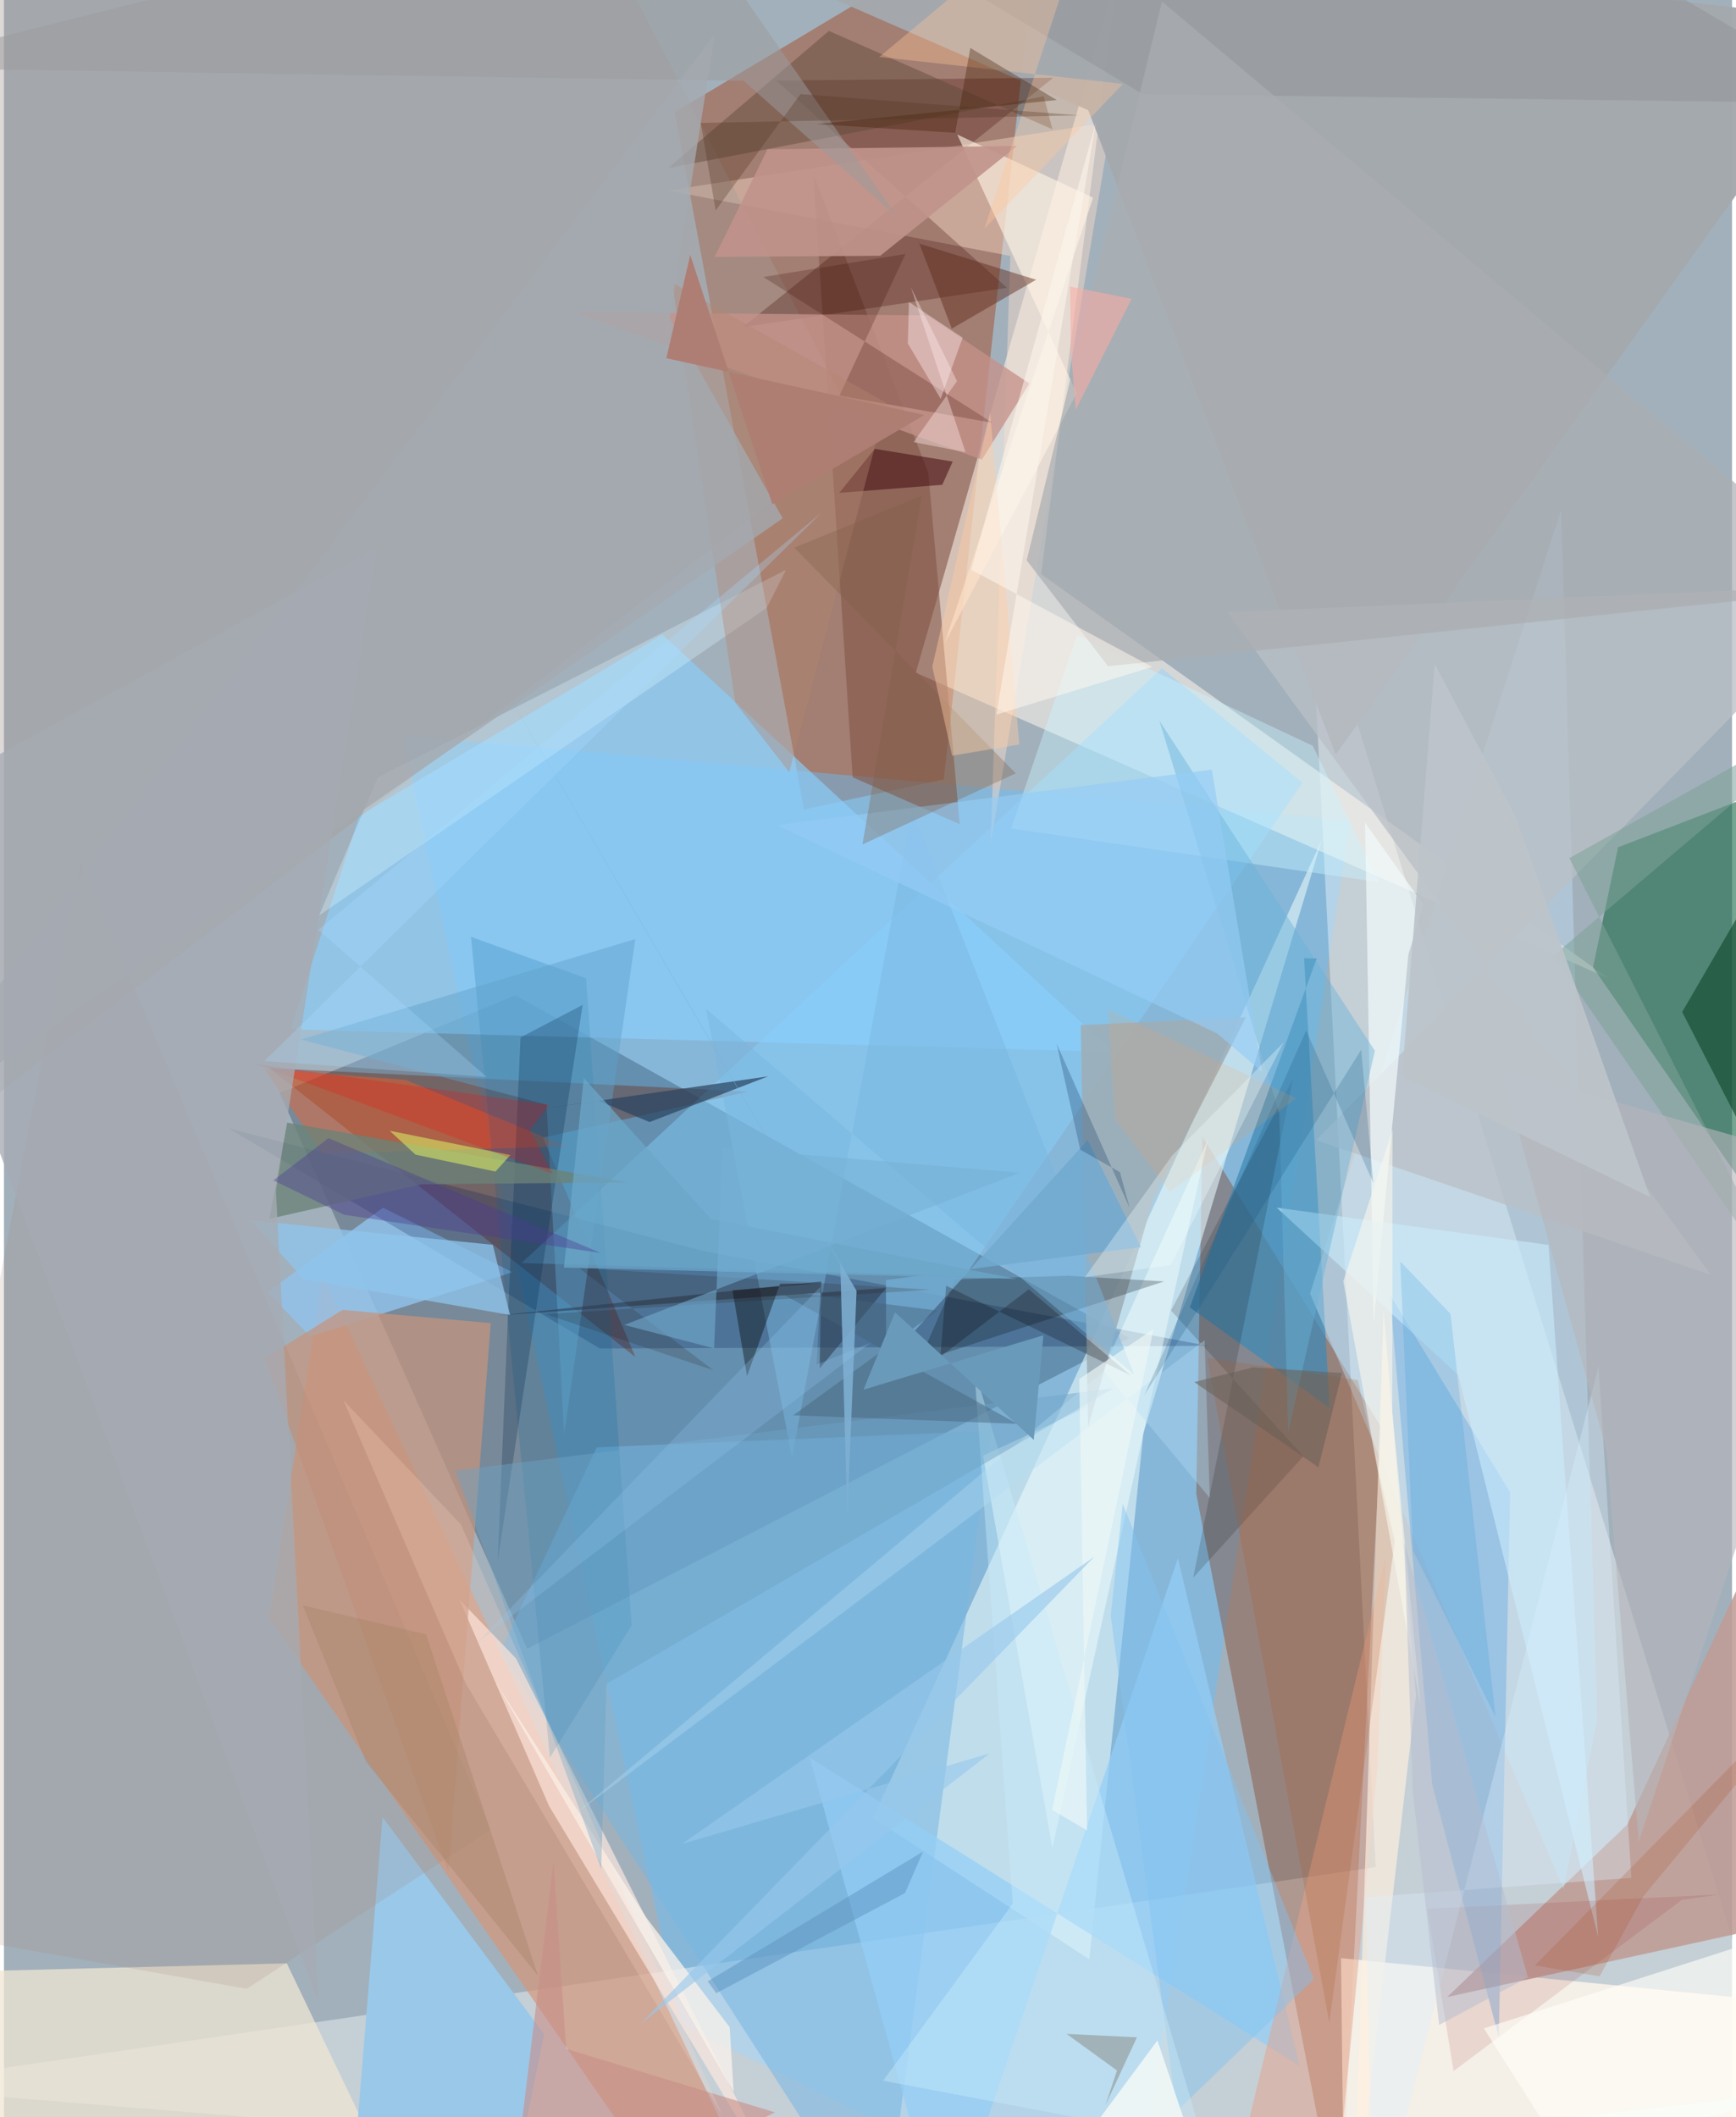 <svg xmlns="http://www.w3.org/2000/svg" width="228" height="278" viewBox="0 0 836 1024"><path fill="#a2b0bb" d="M0 0h836v1024H0z"/><path fill="#a36046" fill-opacity=".62" d="M324.536 54.277l177.4-106.132-47.265 428.818-67.612 14.498z"/><path fill="#66c2fe" fill-opacity=".435" d="M327.337 979.171L544.889 1086l106.38-689.128-458.554-41.305z"/><path fill="#f8fcff" fill-opacity=".404" d="M-62 1009.271l725.618-106.236L631.43 274.52 881.879 1086z"/><path fill="#021c36" fill-opacity=".259" d="M247.403 481.393l296.962 165.785-291.263 150.288-119.717-268.84z"/><path fill="#812900" fill-opacity=".329" d="M646.28 1079.852l19.911-389.685-86.436-140.449-2.956 172.744z"/><path fill="#e5f7fa" fill-opacity=".596" d="M551.198 693.273l86.329-287.029-217.115 473.1 104.664 68.284z"/><path fill="#fff8ee" fill-opacity=".545" d="M441.118 325.362l98.317-341.868-37.666 294.159 274.616 195.605z"/><path fill="#d4967b" fill-opacity=".698" d="M128.23 782.515l25.96-165.628 197.746 420.068L338.301 1086z"/><path fill="#1c6a49" fill-opacity=".608" d="M898 654.853L768.745 467.875l12.108-58.069 107.632-41.438z"/><path fill="#fff6eb" fill-opacity=".812" d="M886.535 970.832L867.51 1086H648.425l-1.59-138.924z"/><path fill="#6a2005" fill-opacity=".341" d="M128.492 516.64l176.95 139.677-44.623-106.106 99.178-22.245z"/><path fill="#bf9c95" fill-opacity=".878" d="M844.02 934.05L898 640.777l-112.661 241.68-87.132 83.425z"/><path fill="#8acdfc" fill-opacity=".667" d="M318.56 306.87l217.853 201.842-397.746-10.837 33.277-103.292z"/><path fill="#88d2ff" fill-opacity=".427" d="M464.887 617.245l163.276-238.668-67.913-55.366-309.844 287.684z"/><path fill="#f0e6d3" fill-opacity=".729" d="M202.227 1086L136.84 949.6l-160.87 4.075L-59.49 1086z"/><path fill="#3e89b5" fill-opacity=".722" d="M573.683 632.36l61.338-168.71-6.057-.231 12.399 217.607z"/><path fill="#ffe1cc" fill-opacity=".416" d="M477.352 408.18l58.374-349.287-214.525 33.272 165.65 31.626z"/><path fill="#76b6e2" fill-opacity=".549" d="M425.259 1086l52.033-393.903-190.534 7.942-46.686 98.641z"/><path fill="#c2e2f9" fill-opacity=".42" d="M754.455 913.532l16.27-81.86-17.39-585.313-121.489 379.255z"/><path fill="#91c2eb" fill-opacity=".82" d="M183.378 584.11l62.642 31.222-97.83 31.145-20.68-21.579z"/><path fill="#011b4f" fill-opacity=".227" d="M338.585 605.089l243.846 45.854-294.124 1.291-179.859-106.576z"/><path fill="#825547" fill-opacity=".576" d="M391.614 84.445l18.96 291.508 51.8 22.682-15.207-169.829z"/><path fill="#4e9fe2" fill-opacity=".337" d="M670.483 626.275L690.95 863.2l32.206 122.149 5.504-263.47z"/><path fill="#93cef6" fill-opacity=".714" d="M567.923 753.68l58.84 245.522-236.96-149.059L455.1 1086z"/><path fill="#a5a9ae" fill-opacity=".965" d="M898 10.496L260.57-62 524.535 53.294l119.729 311.66z"/><path fill="#99c8e9" fill-opacity=".984" d="M183.135 878.912L166.214 1086h74.18l20.97-102.14z"/><path fill="#a79c99" fill-opacity=".384" d="M273.774-62L-62-28.659v602.746l476.766-364.222z"/><path fill="#380600" fill-opacity=".267" d="M373.605 38.952l134.017-1.358-150.202 120.62 127.855-18.984z"/><path fill="#fee8df" fill-opacity=".682" d="M263.751 873.62l-43.376-99.932 27.333 28.422 132.017 263.626z"/><path fill="#c4947d" fill-opacity=".722" d="M214.96 905.046l20.561-265.122-71.686-6.387-37.747 23.486z"/><path fill="#c5928a" fill-opacity=".776" d="M446.744 152.58l-170.688-1.66 197.055 71.412 23-36.837z"/><path fill="#ff5e1e" fill-opacity=".408" d="M126.211 517.301l67.88 4.911 78.102 32.208-118.23 3.518z"/><path fill="#babfc5" fill-opacity=".769" d="M591.87 296.075l233.818 320.473-190.785-65.118L898 282.971z"/><path fill="#f0fcfb" fill-opacity=".51" d="M507.191 893.758l75.154-342.16-59.102 129.388-49.597 23.08z"/><path fill="#9daeb7" fill-opacity=".89" d="M524.484 690.144l31.489-110.251 44.87-87.878-79.93 3.799z"/><path fill="#02669a" fill-opacity=".188" d="M264.115 850.157l-38.182-397.054 55.664 20.095L303.64 786.15z"/><path fill="#e6a187" fill-opacity=".486" d="M664.564 854.01l-19.547 200.753-45.726-16.9 69.216-285.249z"/><path fill="#c9f2ff" fill-opacity=".416" d="M665.363 426.717l-178.124-25.96 31.82-93.664 114.106 53.635z"/><path fill="#f2fafa" fill-opacity=".694" d="M658.478 397.919l4.136 241.919 16.812-178.181 7.275-24.104z"/><path fill="#000002" fill-opacity=".153" d="M575.294 763.113l48.318-241.379-59.02 112.138 64.006 70.49z"/><path fill="#fff3e4" fill-opacity=".616" d="M461.16 65.065l57.83 125.175-63.837 120.7L526.9 95.6z"/><path fill="#a28271" fill-opacity=".173" d="M-62 930.087l179.431 31.84 117.937-76.882-198.4-468.737z"/><path fill="#ffefdf" fill-opacity=".663" d="M683.111 819.92l-15.708-186.542-8.607 260.11L652.267 1086z"/><path fill="#42080f" fill-opacity=".525" d="M458.972 223.243l-5.04 11.238-49.846 3.914 17.222-21.296z"/><path fill="#daf7ff" fill-opacity=".318" d="M378.293 275.634l-9.285 18.393-216.519 148.725 28.33-66.71z"/><path fill="#cef" fill-opacity=".565" d="M747.212 602.13l-131.487-18.025 87.85 80.965 67.7 272.002z"/><path fill="#00090f" fill-opacity=".243" d="M561.173 619.783l-46.532-2.745-54.496 1.745-17.474 39.776z"/><path fill="#624c3c" fill-opacity=".471" d="M321.273 81.302l181.749-34.718 4.206 15.946-108.144-47.575z"/><path fill="#0c462a" fill-opacity=".596" d="M898 657.122v-315.88l-86.118 148.232z"/><path fill="#c0938b" fill-opacity=".91" d="M423.927 123.716l-80.076.514 25.52-52.038 120.688-1.588z"/><path fill="#c88e87" fill-opacity=".6" d="M372.988 1021.677L243.351 1086l22.52-185.66 6.09 90.604z"/><path fill="#5ea1cb" fill-opacity=".455" d="M262.479 534.286l-118.827-31.524 161.756-48.532-34.412 239.304z"/><path fill="#ab5c30" fill-opacity=".22" d="M672.83 745.509L641.156 978.11l-59.044-321.44 72.867 10.848z"/><path fill="#67b1d9" fill-opacity=".439" d="M621.268 692.789l-4.285-154.34-58.023-189.837L663.2 508.226z"/><path fill="#002a4f" fill-opacity=".259" d="M249.903 501.78l-6.363 141.264-4.684 111.847 41.083-268.844z"/><path fill="#79b6e0" fill-opacity=".478" d="M339.655 487.96l207.148 176.924-107.5-273.494-58.05 313.768z"/><path fill="#6b8278" fill-opacity=".776" d="M128.435 589.512L137 542.976l164.856 28.879-99.81.948z"/><path fill="#612d1f" fill-opacity=".471" d="M442.761 117.831l56.576 17.47-40.805 23.636-16.813-44.09z"/><path fill="#3c0c00" fill-opacity=".227" d="M478.237 204.51l-74.058-13.144 31.938-68.517-68.735 11.126z"/><path fill="#2c3a4d" fill-opacity=".561" d="M238.992 636.242L395.388 619.8l-.78 42.057 32.162-38.875z"/><path fill="#909598" fill-opacity=".514" d="M809.806-2.195L371.684-62 550.895 45.529 898 49.99z"/><path fill="#860100" fill-opacity=".106" d="M688.552 923.227l141.845-6.978-18.62 2.626-110.473 82.778z"/><path fill="#8ec4eb" fill-opacity=".773" d="M244.849 636.012l-99.827-17.348-25.667-28.432 117.115 11.842z"/><path fill="#ffeff3" fill-opacity=".404" d="M453.169 192.914l10.609-29.618-25.986-17.226-.528 20.058z"/><path fill="#b48570" fill-opacity=".384" d="M353.775 339.796L323.218 136.67l103.709 58.225-47.03 178.58z"/><path fill="#a9acb1" fill-opacity=".69" d="M560.18.739l-65.423 270.296 39.37 51.162L898 284.47z"/><path fill="#ffc69a" fill-opacity=".365" d="M423.467 27.533L530.809-62l-56.492 172.581 66.992-70.005z"/><path fill="#29435f" fill-opacity=".706" d="M369.69 520.591l-57.359 22.104-24.602-10.224-42.26 5.988z"/><path fill="#81c2f1" fill-opacity=".439" d="M567.31 1021.201l66.39-63.999-92.463-229.782-5.823 53.94z"/><path fill="#d6e663" fill-opacity=".6" d="M199.095 558.46l-12.51-11.555 58.4 11.76-7.216 7.976z"/><path fill="#c7ecfb" fill-opacity=".412" d="M488.004 920.723l-62.696 85.63 154.883 29.444L469.367 661.73z"/><path fill="#fa0708" fill-opacity=".22" d="M265.544 567.77L122.07 514.713l141.83 19.65-9.58 12.2z"/><path fill="#def1ff" fill-opacity=".341" d="M787.303 908.247l-128.515 9.373 3.653 168.38L771.42 660.871z"/><path fill="#94ccf5" fill-opacity=".647" d="M608.615 518.363l-24.282-146.125L373.86 399.07l213.146 100.808z"/><path fill="#7e5d46" fill-opacity=".322" d="M444.04 239.708l-28.726 168.726 74.185-34.4-107.135-109.15z"/><path fill="#f8f1eb" fill-opacity=".769" d="M310.75 927.475l40.34 53.027 1.929 31.274-115.06-198z"/><path fill="#919b99" fill-opacity=".639" d="M548.111 985.384l-15.24 32.85 5.587-16.818-24.403-17.697z"/><path fill="#050001" fill-opacity=".373" d="M352.44 624.053l39.177-3.242-16.113.036-16.023 44.735z"/><path fill="#71aacf" fill-opacity=".867" d="M426.798 658.88l97.466-107.44 25.741 51.72-123.325 15.935z"/><path fill="#9b9b9c" fill-opacity=".525" d="M315.75-62L-60.77 32.795l418.564 6.289 74.168 65.65z"/><path fill="#7da298" fill-opacity=".545" d="M757.308 415.044L869.752 636.92 749.517 462.285 898 336.226z"/><path fill="#b5b5bb" fill-opacity=".612" d="M898 566.802l-173.764-49.758 51.129 184.765 15.48 188.996z"/><path fill="#359ad9" fill-opacity=".212" d="M681.714 750.085l39.868 80.228-21.771-194.824-24.334-25.368z"/><path fill="#6da4c7" fill-opacity=".455" d="M288.955 904.025l2.539-89.618 245.295-142.939-318.455 39.841z"/><path fill="#ffcda3" fill-opacity=".431" d="M491.194 360.07l-14.107-160.556-27.984 122.954 9.603 43.03z"/><path fill="#fffff7" fill-opacity=".627" d="M861.692 934.3L898 1086H782.382l-66.45-104.941z"/><path fill="#f8f6ed" fill-opacity=".6" d="M647.947 619.669l23.8-73.267-.093 136.506L685.4 825.61z"/><path fill="#46637c" fill-opacity=".463" d="M381.795 684.531l108.478 4.142-117.053-64.671 78.475 9.886z"/><path fill="#411b00" fill-opacity=".341" d="M460.182 64.24l7.328-41.046 41.78 25.194-116.124 11.64z"/><path fill="#ffedeb" fill-opacity=".388" d="M461.052 184.32l-22.318-45.385 26.45 79.803-25.118-4.908z"/><path fill="#0f0508" fill-opacity=".251" d="M452.991 656.195l2.834-34.321 89.267 43.349-49.337-41.63z"/><path fill="#bcc4ca" fill-opacity=".945" d="M796.341 578.975l-64.817-183.487-39.365-74.392-15.803 199.473z"/><path fill="#ab8569" fill-opacity=".459" d="M258.35 955.61l-83.178-103.483-30.597-75.672 59.666 14.015z"/><path fill="#b4ddf4" fill-opacity=".353" d="M580.851 648.22l2.51 76.304-51.181-61.394-257.756 215.818z"/><path fill="#135079" fill-opacity=".208" d="M551.626 674.93l78.357-176.56 32.477 73.835-5.877-64.442z"/><path fill="#6ca7c9" fill-opacity=".737" d="M270.892 613.077l9.629-91.684 61.568 68.226 147.886 28.977z"/><path fill="#fff8ef" fill-opacity=".525" d="M467.98 275.581l87.511 46.994-75.401 23.045 48.069-286.068z"/><path fill="#26170a" fill-opacity=".169" d="M261.97 635.599l81.217 27.137-65.014-49.447 169.814 10.515z"/><path fill="#012951" fill-opacity=".239" d="M544.657 584.417l-35.409-79.635 11.435 51.288 19.197 10.855z"/><path fill="#a4a9b0" fill-opacity=".792" d="M322.147 153.814l21.792-137.417L-62 555.817l438.73-305.133z"/><path fill="#6a9aba" d="M502.85 645.823l-87.02 26.31 15.247-37.412 67.124 61.71z"/><path fill="#675f56" fill-opacity=".529" d="M635.893 709.666l11.419-45.612-43.025-2.715-28.468 7.11z"/><path fill="#7fafd2" fill-opacity=".878" d="M412.472 624.372L210.09 278.266l194.509 333.133 3.346 122.612z"/><path fill="#ae7e73" fill-opacity=".988" d="M371.722 243.88l-39.727-120.62-11.539 49.987 124.858 27.464z"/><path fill="#ff9d47" fill-opacity=".137" d="M564.056 576.49l61.16-45.312-91.172-43.022 3.54 53.096z"/><path fill="#a6abb2" fill-opacity=".773" d="M131.564 575.89l48.656-310.911L-62 397.57l214.138 570.984z"/><path fill="#523320" fill-opacity=".302" d="M344.31 101.772l41.002-56.26 134.792 10.28-183.04 3.673z"/><path fill="#4c3a93" fill-opacity=".384" d="M288.76 606.035l-124.198-18.51-34.255-16.623 26.677-20.384z"/><path fill="#76b0d5" fill-opacity=".545" d="M300.082 640.824l43.44 11.312 4.107-96.95 144.077 12.003z"/><path fill="#f3ffff" fill-opacity=".318" d="M564.431 611.893l-41.493 5.861 42.271-58.943 53.818-54.596z"/><path fill="#92c5ec" fill-opacity=".271" d="M393.132 659.995l25.901-10.368-189.393 144.16 165.39-171.451z"/><path fill="#ecf7f7" fill-opacity=".663" d="M507.09 875.336l49.044-232.522-35.935 24.156 3.788 218.38z"/><path fill="#f9ada3" fill-opacity=".569" d="M516.105 168.816l-.308-30.199 29.74 5.929-27.031 53.643z"/><path fill="#ffd9c9" fill-opacity=".216" d="M223.381 814.204l124.272 209.243L221.039 737.3l-56.835-60.06z"/><path fill="#f9fcf9" fill-opacity=".776" d="M558.012 986.883l30.457 90.597 298.716-67.93-377.061 41.98z"/><path fill="#a7dcff" fill-opacity=".282" d="M152.037 449.722l81.509 71.165-107.543-7.688 269.723-265.414z"/><path fill="#a84519" fill-opacity=".188" d="M793.078 917.212L898 790.572l-157.34 160.03 31.26 5.277z"/><path fill="#b5bdce" fill-opacity=".494" d="M681.557 866.537l12.742 112.846 42.975-23.004-59.813-210.132z"/><path fill="#588dbb" fill-opacity=".439" d="M344.568 964.062l91.353-48.484 8.705-20.04-104.168 62.753z"/><path fill="#97c8ec" fill-opacity=".616" d="M476.992 847.993L327.963 891.86l199.513-138.9L307.73 979.043z"/></svg>